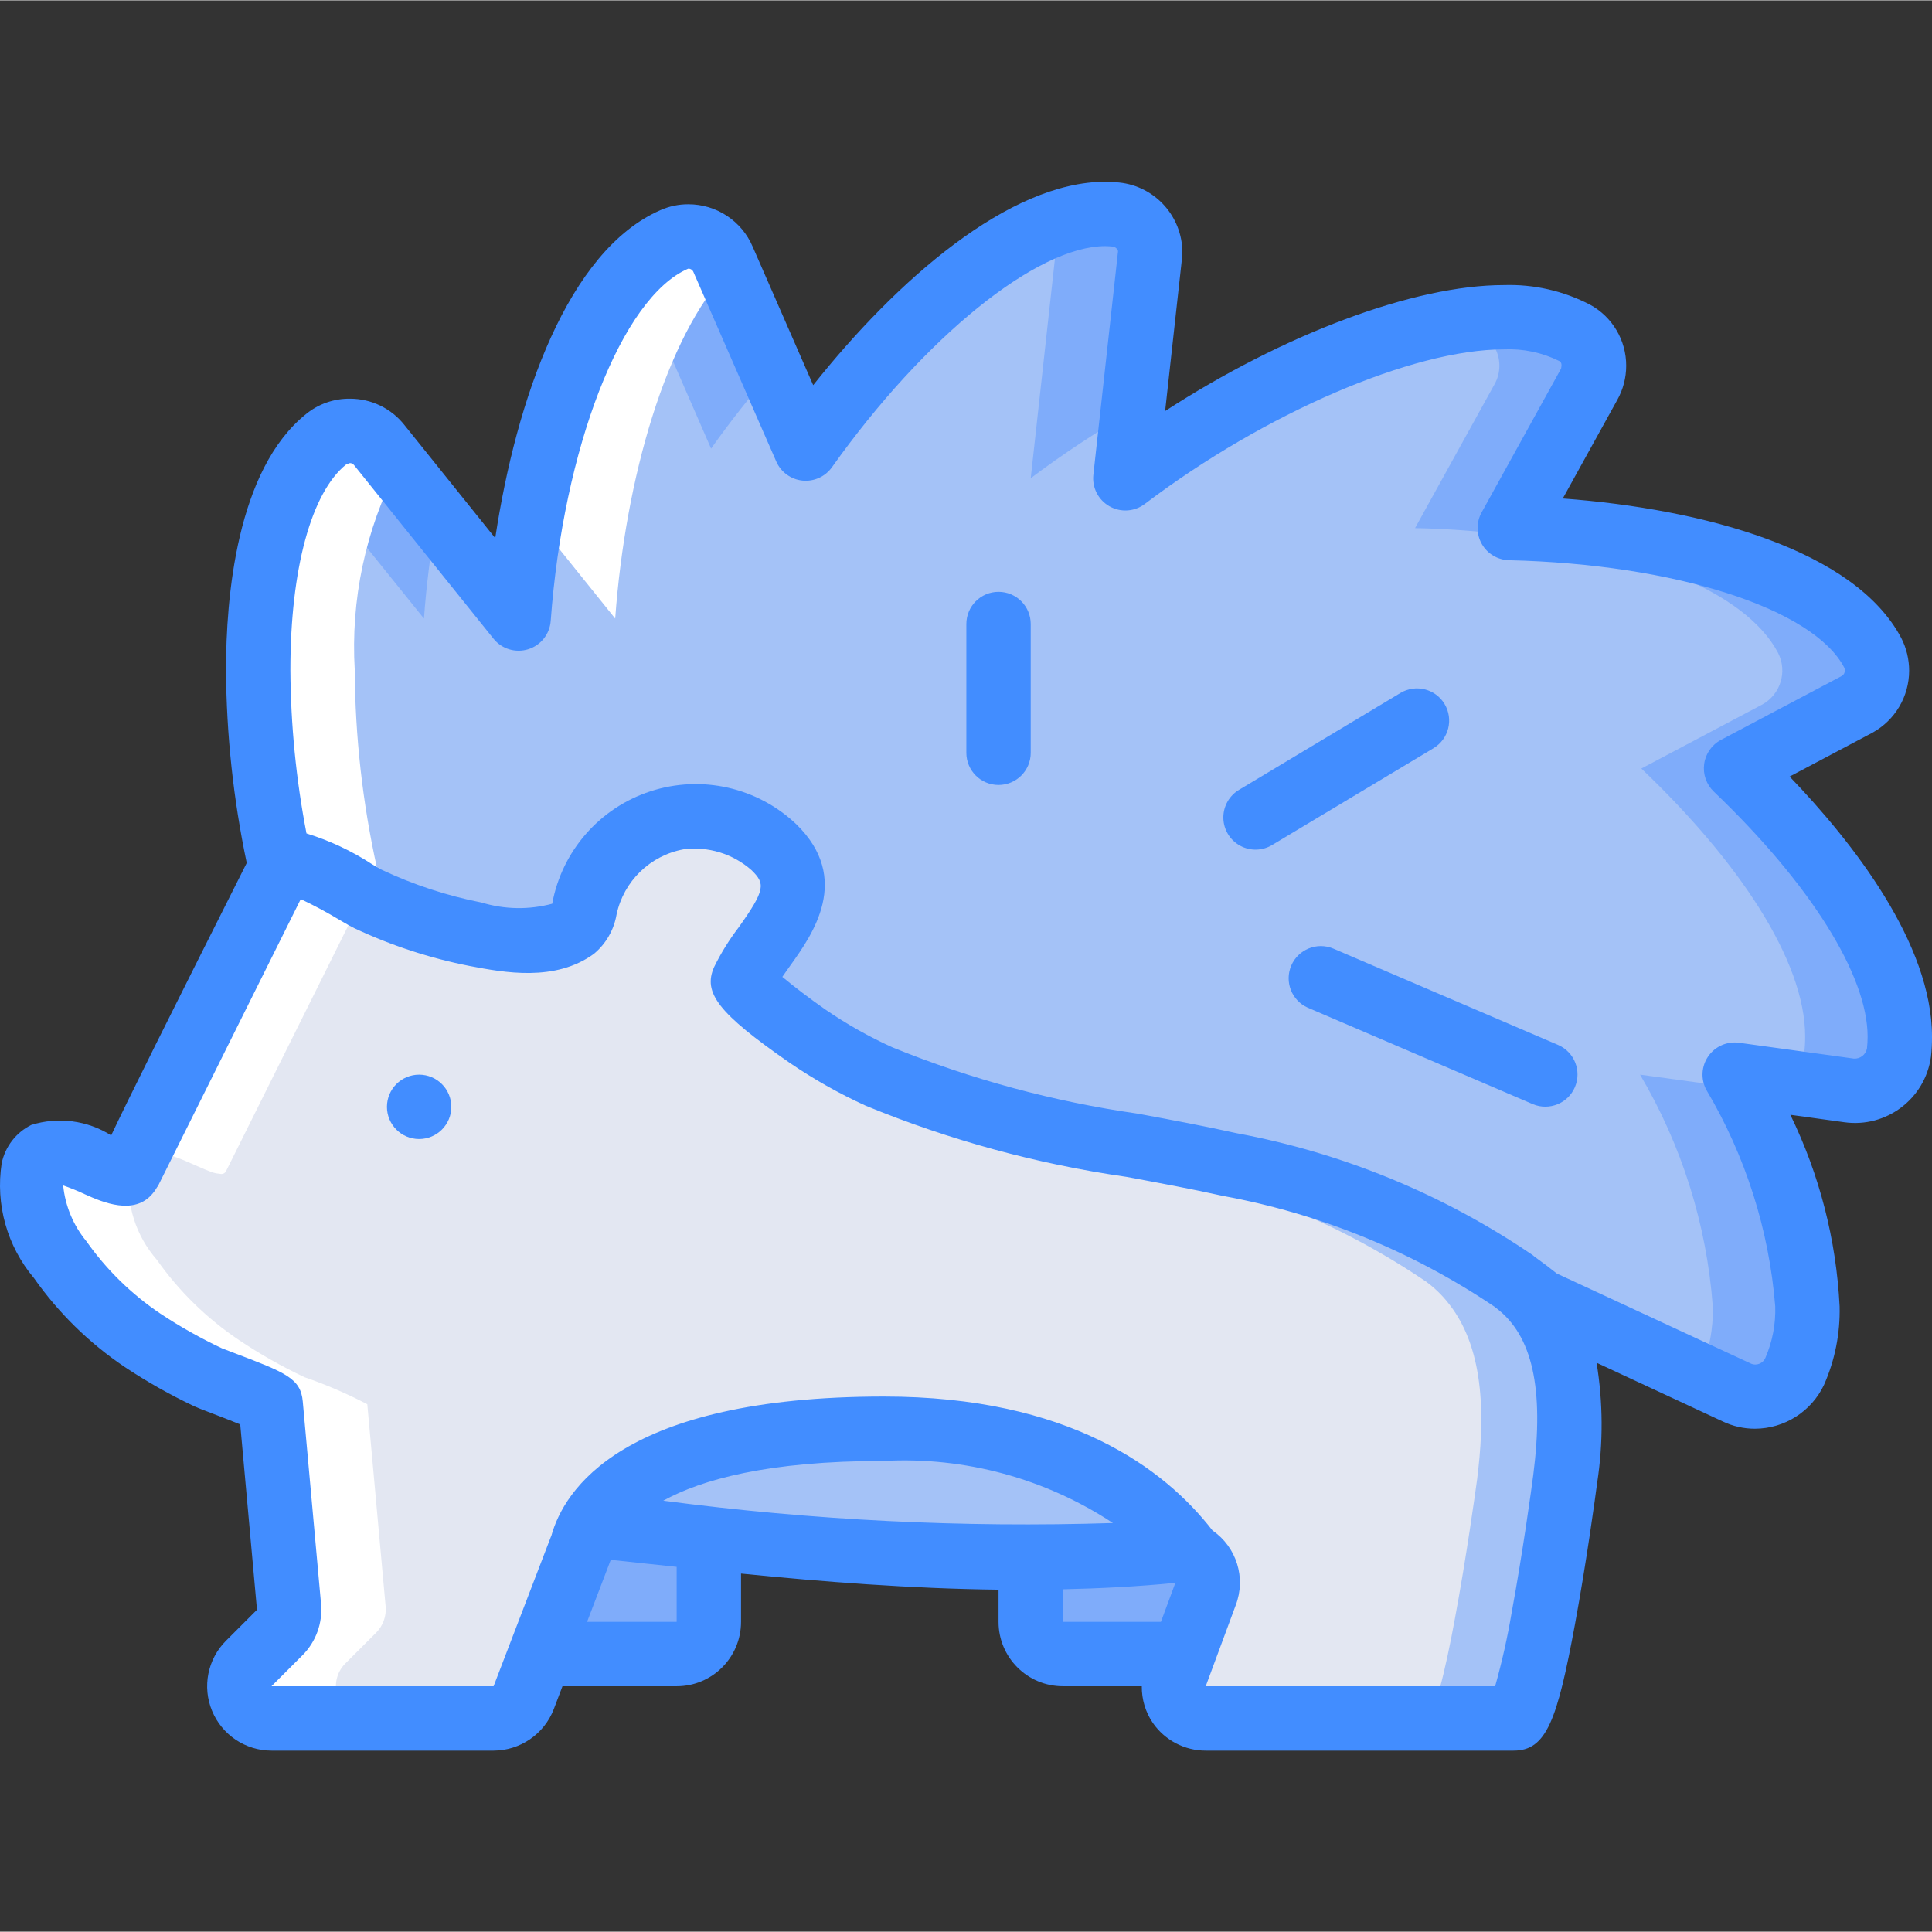 <svg height="512pt" viewBox="0 -48 512.183 512" width="512pt" xmlns="http://www.w3.org/2000/svg"><rect x="0" y="-48" width="512.183" height="512" fill="#333333" stroke="none"/><path d="m503.648 226.738c0 1.453-.086 2.906-.258 4.352-.867 5.738-5.801 9.98-11.605 9.984-.512.012-1.023-.016-1.535-.086l-16.555-2.305-13.824-1.879c.684 1.195 1.281 2.477 1.879 3.672 10.047 17.711 15.996 37.453 17.406 57.77.172 5.895-.965 11.75-3.328 17.152-1.941 4.09-6.051 6.707-10.578 6.742-1.688 0-3.348-.379-4.867-1.109l-10.152-4.695-41.73-19.371-.938.684c3.086 4.02 5.293 8.645 6.484 13.566 2.395 10.766 2.715 21.887.941 32.77-.43 3.156-2.902 20.992-5.891 36.949-2.559 13.996-5.547 26.539-7.848 26.539h-81.582c-2.801.008-5.43-1.359-7.027-3.656-1.602-2.301-1.973-5.238-.992-7.863l2.047-5.547h-31.914c-4.711 0-8.531-3.82-8.531-8.535v-16.98c-28.461-.219-56.891-1.953-85.164-5.203l-.172 1.621v20.562c0 4.715-3.82 8.535-8.531 8.535h-36.098l-4.438 11.605c-1.301 3.293-4.48 5.457-8.02 5.461h-58.883c-3.449-.016-6.551-2.105-7.859-5.301-1.309-3.195-.562-6.859 1.887-9.293l8.191-8.191c1.777-1.809 2.68-4.297 2.477-6.824l-4.863-53.676c-5.359-2.805-10.922-5.203-16.641-7.168-6.012-2.832-11.801-6.113-17.324-9.812-8.527-5.715-15.93-12.945-21.844-21.336-5.516-6.305-8.172-14.617-7.34-22.953 0-.172.086-.34.086-.512.281-1.648 1.199-3.121 2.559-4.098 6.488-4.691 21.164 7.852 23.043 4.098 0 0 39.766-79.871 40.02-80.469-3.812-17.207-5.785-34.77-5.887-52.395-1.137-18.691 2.848-37.336 11.52-53.93 1.797-2.723 3.984-5.164 6.484-7.254 1.773-1.469 4.012-2.254 6.316-2.219 3.023-.004 5.887 1.379 7.766 3.754l15.273 19.027 21.676 26.969c2.73-37.719 13.738-75.352 30.293-92.59 2.996-3.301 6.621-5.973 10.664-7.848 1.262-.57 2.629-.859 4.012-.855 4.016-.035 7.66 2.355 9.215 6.059l12.973 29.695 8.961 20.48c19.113-26.965 43.094-50.09 63.742-58.625 4.949-2.207 10.285-3.422 15.703-3.582.938 0 1.961.086 2.898.172 5.078.59 8.922 4.871 8.961 9.984 0 .426-.086.766-.086 1.109l-4.52 40.957-1.965 17.836c25.48-19.969 55.055-34.074 86.613-41.301 4.527-.891 9.125-1.348 13.738-1.367 6.477-.238 12.906 1.172 18.688 4.098 3.227 1.742 5.23 5.121 5.207 8.789-.012 1.703-.449 3.375-1.281 4.863l-21.078 38.145c43.18 1.023 85.422 12.543 96.258 33.109 2.496 4.938.648 10.961-4.18 13.652l-32.086 16.98c25.43 24.238 43.434 50.691 43.434 71.086zm0 0" fill="#7facfa"/><path d="m478.559 226.738c0 1.453-.082 2.906-.254 4.352-.949 5.695-5.832 9.895-11.605 9.984-.512.012-1.027-.016-1.535-.086l-3.414-.512-26.965-3.672c11.066 18.727 17.664 39.75 19.285 61.441.168 5.895-.969 11.75-3.328 17.152-.172.34-.34.598-.512.938l-41.73-19.371-.938.684c3.086 4.02 5.293 8.645 6.484 13.566l-30.633-14.25-.938.684c9.812 12.461 9.301 31.316 7.422 46.336-.426 3.156-2.902 20.992-5.887 36.949-2.562 13.996-5.547 26.539-7.852 26.539h-56.492c-2.801.008-5.43-1.359-7.027-3.656-1.602-2.301-1.973-5.238-.992-7.863l2.047-5.547h-31.914c-4.711 0-8.531-3.82-8.531-8.535v-16.98c-28.461-.219-56.891-1.953-85.164-5.203l-.172 1.621v.766c-8.445-.766-16.809-1.535-24.918-2.387l-.168 1.621v20.562c0 4.715-3.82 8.535-8.535 8.535h-36.094l-4.438 11.605c-1.305 3.293-4.48 5.457-8.023 5.461h-33.793c-3.449-.016-6.551-2.105-7.859-5.301-1.309-3.195-.562-6.859 1.887-9.293l8.191-8.191c1.777-1.809 2.68-4.297 2.477-6.824l-4.863-53.676c-5.359-2.805-10.922-5.203-16.641-7.168-6.012-2.832-11.801-6.113-17.324-9.812-8.527-5.715-15.93-12.945-21.844-21.336-5.516-6.305-8.172-14.617-7.34-22.953.254-.094.465-.277.598-.512l2.047-4.098c6.488-4.691 21.164 7.852 23.043 4.098 0 0 39.766-79.871 40.02-80.469-3.812-17.207-5.785-34.77-5.887-52.395-1.137-18.691 2.848-37.336 11.52-53.93l32.426 40.277c.652-9.047 1.793-18.047 3.414-26.969l21.676 26.969c2.73-37.719 13.738-75.352 30.293-92.59l20.734 47.531c5.027-7.094 10.41-13.93 16.129-20.48l8.961 20.48c19.113-26.965 43.094-50.09 63.742-58.625 1.586 1.824 2.461 4.156 2.477 6.574 0 .426-.086.766-.086 1.109l-6.484 58.793c8.641-6.492 17.676-12.449 27.051-17.836l-1.965 17.836c25.48-19.969 55.055-34.074 86.613-41.301 2.559.574 5.027 1.492 7.34 2.73 3.227 1.742 5.227 5.121 5.203 8.789-.008 1.703-.449 3.375-1.277 4.863l-21.078 38.145c8.301.164 16.59.762 24.832 1.793 33.621 4.008 62.719 14.762 71.422 31.316 2.496 4.938.652 10.961-4.18 13.652l-32.086 16.98c25.43 24.238 43.434 50.691 43.434 71.086zm0 0" fill="#a4c2f7"/><path d="m414.988 343.984c-.43 3.156-2.902 20.992-5.891 36.949-2.559 13.996-5.547 26.539-7.848 26.539h-81.582c-2.801.008-5.43-1.359-7.027-3.656-1.602-2.301-1.973-5.238-.992-7.863l2.047-5.547 5.891-15.957c1.516-4.055-.246-8.605-4.098-10.582-11.094-14.848-34.473-33.195-81.152-33.195-4.609 0-8.961.086-13.055.344-55.895 2.816-65.453 23.891-67.156 31.23 0 .086-.086.086-.086.172l-10.754 27.988-4.438 11.605c-1.301 3.293-4.48 5.457-8.02 5.461h-58.883c-3.449-.016-6.551-2.105-7.859-5.301-1.309-3.195-.562-6.859 1.887-9.293l8.191-8.191c1.777-1.809 2.68-4.297 2.477-6.824l-4.863-53.676c-5.359-2.805-10.922-5.203-16.641-7.168-6.012-2.832-11.801-6.113-17.324-9.812-8.527-5.715-15.93-12.945-21.844-21.336-5.516-6.305-8.172-14.617-7.34-22.953 0-.172.086-.34.086-.512.344-2.5 2.223-4.516 4.695-5.035 7.082-1.449 19.199 8.449 20.906 5.035l36.777-73.898c1.961-4.012 3.156-6.484 3.242-6.57 2.559-5.207 20.055 6.824 23.211 8.277 9.043 4.281 18.59 7.406 28.418 9.301.066.066.16.098.254.086 8.105 1.535 18.945 3.496 26.199-1.793 1.391-1.344 2.289-3.117 2.559-5.035 1.969-9.773 8.602-17.965 17.75-21.93 2.262-1.008 4.641-1.723 7.082-2.133 9.223-1.305 18.547 1.574 25.43 7.852 13.055 12.715-3.074 23.977-8.105 35.242-1.027 2.047 14.93 13.395 16.895 14.762 6.012 4.145 12.379 7.742 19.027 10.75 29.188 13.398 61.953 16.473 93.016 23.383 26.941 5.027 52.559 15.543 75.262 30.891 2.359 1.707 4.461 3.75 6.23 6.059 9.812 12.461 9.301 31.316 7.426 46.336zm0 0" fill="#a4c2f7"/><path d="m391.605 343.984c-.426 3.156-2.902 20.992-5.887 36.949-2.562 13.996-5.547 26.539-7.852 26.539h-58.199c-2.801.008-5.43-1.359-7.027-3.656-1.602-2.301-1.973-5.238-.992-7.863l2.047-5.547 5.891-15.957c1.516-4.055-.246-8.605-4.098-10.582-11.094-14.848-34.473-33.195-81.152-33.195-4.609 0-8.961.086-13.055.344-3.328-.258 12.883-.344 9.301-.344-67.5 0-78.422 23.723-80.215 31.574 0 .086-.086.086-.086.172l-10.75 27.988-4.438 11.605c-1.301 3.293-4.48 5.457-8.02 5.461h-55.129c-3.449-.016-6.551-2.105-7.859-5.301-1.309-3.195-.562-6.859 1.887-9.293l8.191-8.191c1.777-1.809 2.68-4.297 2.477-6.824l-4.863-53.676c-5.359-2.805-10.922-5.203-16.641-7.168-6.012-2.832-11.801-6.113-17.324-9.812-8.527-5.715-15.93-12.945-21.844-21.336-5.516-6.305-8.172-14.617-7.34-22.953 1.109.34 1.965.172 2.305-.512 0 0 .938-1.879 2.477-5.035 7.082-1.449 19.199 8.449 20.906 5.035l36.777-73.898c1.449.77 2.477-3.156 3.07-2.902 8.973 5.781 18.598 10.48 28.672 13.996 7.559 2.191 15.586 2.16 23.129-.086.066.066.16.098.254.086 8.105 1.535 18.945 3.496 26.199-1.793 1.391-1.344 2.289-3.117 2.559-5.035 1.969-9.773 8.602-17.965 17.75-21.93 3.414 1.281 27.562 3.242 30.035 5.719 13.059 12.715-3.07 23.977-8.105 35.242-1.023 2.047 14.934 13.395 16.895 14.762 6.012 4.145 12.379 7.742 19.031 10.75 22.887 10.969 47.137 18.832 72.105 23.383 26.941 5.027 52.562 15.543 75.266 30.891 2.359 1.707 4.457 3.75 6.23 6.059 9.812 12.461 9.301 31.316 7.422 46.336zm0 0" fill="#e3e7f2"/><path d="m315.488 363.867c-1.422-.723-3.023-1.02-4.609-.852-12.543 1.277-25.086 1.789-37.629 1.875-28.461-.219-56.891-1.953-85.164-5.203-8.617-.941-17.066-1.879-25.258-2.73-3.773-.441-7.359 1.738-8.703 5.289 1.789-7.852 12.711-31.574 80.211-31.574 46.68 0 70.059 18.348 81.152 33.195zm0 0" fill="#a4c2f7"/><path d="m188.086 359.688-.172 1.621v20.562c0 4.715-3.82 8.535-8.531 8.535h-36.098l10.754-27.988c0-.086.086-.086.086-.172 1.344-3.551 4.93-5.73 8.703-5.289 8.191.852 16.641 1.789 25.258 2.73zm0 0" fill="#7facfa"/><path d="m319.586 374.449-5.891 15.957h-31.914c-4.711 0-8.531-3.82-8.531-8.535v-16.98c12.543-.086 25.086-.598 37.629-1.875 1.586-.168 3.188.129 4.609.852 3.852 1.977 5.613 6.527 4.098 10.582zm0 0" fill="#7facfa"/><path d="m119.648 245.34c0 4.711-3.82 8.531-8.535 8.531-4.711 0-8.531-3.82-8.531-8.531 0-4.715 3.82-8.535 8.531-8.535 4.715 0 8.535 3.82 8.535 8.535zm0 0" fill="#428dff"/><path d="m182.453 14.598c-1.383-.004-2.75.285-4.012.855-4.043 1.875-7.668 4.547-10.664 7.848-12.484 12.973-21.805 37.598-26.797 65.078l.438.543 21.672 26.969c2.715-37.438 13.586-74.738 29.938-92.16l-1.359-3.074c-1.555-3.703-5.199-6.094-9.215-6.059zm0 0" fill="#fff"/><path d="m97.359 187.152c1.543-3.16 2.5-5.121 2.559-5.215-3.805-17.207-5.773-34.773-5.871-52.395-1.098-18.562 2.816-37.078 11.332-53.605l-4.844-6.043c-1.879-2.375-4.742-3.758-7.766-3.754-2.305-.035-4.543.75-6.316 2.219-2.5 2.09-4.688 4.531-6.484 7.254-8.672 16.594-12.656 35.238-11.52 53.93.102 17.625 2.074 35.188 5.887 52.395-.078.074-1.031 2.055-2.559 5.215-2.289 4.605-5.879 11.816-10.027 20.164-9.523 19.129-21.59 43.375-25.82 51.891.262-.324.566-.609.902-.855l.043-.043c.625-.449 1.336-.762 2.09-.922h.453c.328-.016.656-.016.98 0 .719-.02 1.441.027 2.152.137.418.078.852.18 1.262.293.699.18 1.391.355 2.109.605.543.188 1.082.383 1.637.605.555.223 1.102.434 1.648.672 2.473 1.059 4.793 2.16 6.68 2.844l.59.215c.535.172 1.094.277 1.656.312.172.039.344.062.52.078.531.02 1.023-.27 1.262-.742 0 0 15.684-31.504 27.418-55.09 4.156-8.348 7.742-15.559 10.027-20.164zm0 0" fill="#fff"/><path d="m71.777 324.188 4.863 53.676c.203 2.527-.699 5.016-2.477 6.824l-8.191 8.191c-2.449 2.434-3.195 6.098-1.887 9.293 1.309 3.195 4.41 5.285 7.859 5.301h25.602c-3.449-.016-6.555-2.105-7.859-5.301-1.309-3.195-.562-6.859 1.887-9.293l8.191-8.191c1.777-1.809 2.68-4.297 2.477-6.824l-4.867-53.676c-5.355-2.805-10.918-5.203-16.637-7.168-6.012-2.832-11.805-6.113-17.324-9.812-8.527-5.715-15.934-12.945-21.844-21.336-5.52-6.305-8.176-14.617-7.34-22.953 0-.172.086-.34.086-.512-.25.438-.719.703-1.223.691-.176-.016-.348-.039-.52-.078-.562-.035-1.117-.141-1.656-.316l-.59-.211c-1.883-.684-4.203-1.785-6.68-2.844-.547-.238-1.094-.449-1.648-.672-.555-.223-1.09-.418-1.637-.605-.719-.25-1.406-.43-2.109-.605-.418-.113-.852-.215-1.262-.293-.711-.109-1.43-.156-2.148-.137-.328-.016-.656-.016-.984 0-.145 0-.312 0-.449 0-.754.16-1.469.473-2.094.922l-.059.062c-.438.328-.824.723-1.145 1.168-.164.203-.312.418-.449.641-.418.711-.734 1.48-.949 2.277 0 .172-.086.34-.086.512-.832 8.336 1.824 16.648 7.34 22.953 5.914 8.391 13.316 15.621 21.844 21.336 5.523 3.699 11.312 6.98 17.324 9.812 5.719 1.965 11.281 4.363 16.641 7.168zm0 0" fill="#fff"/><g fill="#428dff"><path d="m496.402 146.148c5.992-3.301 9.719-9.598 9.723-16.438-.004-3.012-.719-5.984-2.094-8.668-12.328-23.332-52.215-34.184-89.727-36.984l14.445-26.129c1.543-2.758 2.359-5.867 2.363-9.027.027-6.754-3.645-12.977-9.574-16.215-7.043-3.664-14.914-5.457-22.852-5.203-23.891 0-58.402 13.039-89.805 33.398l4.473-40.508c0-.324.102-1.27.102-1.594-.047-9.531-7.262-17.496-16.742-18.484-1.188-.113-2.473-.207-3.652-.207-25.602 0-55.328 26.078-77.48 53.934l-16.035-36.695c-2.906-6.844-9.633-11.281-17.066-11.262-2.562-.012-5.094.523-7.434 1.57-24.457 10.715-38.168 49.969-43.758 86.926l-24.066-29.969c-3.488-4.426-8.816-7.004-14.453-6.988-4.246-.047-8.371 1.398-11.656 4.09-18.441 14.797-21.199 48.816-21.199 67.848.113 17.188 1.953 34.32 5.496 51.141-21.656 43.031-31.504 62.828-35.934 72.215-6.32-3.98-14.066-4.992-21.195-2.762-4.035 2.004-6.922 5.75-7.836 10.16-1.68 10.895 1.434 21.98 8.535 30.406 6.516 9.27 14.672 17.266 24.07 23.594 5.875 3.906 12.023 7.383 18.398 10.402.59.289 2.406 1.008 4.727 1.887 1.75.664 5.02 1.918 7.512 2.941l4.438 49.137-8.211 8.211c-4.879 4.879-6.34 12.219-3.695 18.594 2.641 6.379 8.859 10.535 15.762 10.539h58.879c7.059-.031 13.379-4.379 15.934-10.957l2.32-6.113h30.27c9.426 0 17.066-7.641 17.066-17.066v-12.797c21.93 2.191 44.91 3.992 68.266 4.266v8.531c0 9.426 7.641 17.066 17.066 17.066h20.914c-.043 3.477.98 6.879 2.938 9.746 3.191 4.59 8.426 7.324 14.012 7.324h81.605c8.703 0 11.562-7.953 16.281-33.488 2.953-15.965 5.426-33.918 5.887-37.543 1.617-10.543 1.562-21.273-.16-31.797l33.457 15.566c2.664 1.27 5.582 1.93 8.535 1.926 7.828-.027 14.949-4.547 18.301-11.621 2.898-6.547 4.312-13.648 4.141-20.805-.883-17.641-5.324-34.918-13.055-50.801l14.293 1.973c11.121 1.562 21.402-6.184 22.969-17.305.203-1.785.297-3.582.285-5.375 0-24.688-20.91-51.434-37.746-68.961zm-320.57 203.598c10.094-5.566 27.684-10.539 58.504-10.539 21.473-1.141 42.742 4.629 60.699 16.461-39.828 1.266-79.695-.715-119.203-5.922zm3.551 32.125h-23.75l6.281-16.441 10.461 1.117 7.008.742zm102.398-8.633c9.934-.23 19.883-.719 29.816-1.707l-3.832 10.34h-25.984zm124.699-30.371c-.438 3.488-2.852 20.977-5.734 36.547-1.105 6.582-2.57 13.102-4.379 19.523h-76.723l7.953-21.484c2.777-7.23.23-15.422-6.152-19.805-12.758-16.461-38.094-35.508-87.109-35.508-69.582 0-84.863 24.891-88.184 36.949 0 .086-.086.16-.117.246l-15.184 39.602h-58.879l8.211-8.207c3.578-3.578 5.383-8.562 4.93-13.602l-4.848-53.676c-.535-6.152-4.59-7.68-18.031-12.801-1.609-.613-2.926-1.109-3.41-1.305-5.648-2.664-11.094-5.734-16.301-9.18-7.656-5.152-14.309-11.66-19.625-19.203-3.473-4.211-5.613-9.363-6.152-14.797 2 .703 3.969 1.504 5.887 2.406 4.379 1.973 13.004 5.754 17.922-.367.402-.465.754-.969 1.047-1.508.102-.18.23-.281.332-.48l37.797-75.945c3.504 1.652 6.922 3.484 10.238 5.488 1.793 1.059 3.199 1.859 3.926 2.199 9.785 4.609 20.105 7.984 30.719 10.055 8.988 1.707 22.598 4.266 32.871-3.27 3.168-2.652 5.285-6.348 5.973-10.418 1.883-8.812 8.891-15.625 17.75-17.254 6.531-.848 13.109 1.172 18.039 5.535 3.629 3.551 3.723 5.121-3.41 15.141-2.5 3.27-4.676 6.777-6.496 10.469-3.113 6.879 1.145 12.324 19.805 25.309 6.449 4.426 13.27 8.281 20.387 11.523 22.172 9.121 45.391 15.453 69.121 18.855 8.586 1.598 17.152 3.176 25.602 5.055 25.801 4.734 50.344 14.766 72.078 29.457l.086.094.207.152c9.605 7.262 12.766 21.273 9.855 44.203zm88.633-116.129c.004 1.039-.055 2.078-.168 3.113-.312 1.668-1.836 2.832-3.523 2.688l-30.371-4.191c-3.18-.441-6.336.938-8.172 3.57-1.836 2.629-2.043 6.066-.531 8.898 10.391 17.5 16.645 37.145 18.277 57.43.145 4.641-.73 9.258-2.562 13.523-.301.789-.93 1.406-1.719 1.695-.793.293-1.668.227-2.41-.176l-51.199-23.754c-1.91-1.52-3.898-3.023-5.93-4.48-.164-.121-.293-.266-.453-.387-23.641-16.109-50.379-27.125-78.508-32.34-8.617-1.918-17.391-3.551-26.18-5.18-22.332-3.184-44.188-9.09-65.082-17.586-6.211-2.812-12.156-6.168-17.777-10.027-3.805-2.645-8.387-6.117-11.406-8.652.699-1.035 1.465-2.102 2.242-3.191 5.691-7.973 16.273-22.793 1.477-37.258-10.293-9.793-25.129-13.156-38.641-8.762-13.512 4.398-23.523 15.848-26.086 29.82-6.133 1.648-12.602 1.543-18.68-.305-9.184-1.797-18.113-4.727-26.578-8.723-.531-.254-1.402-.793-2.52-1.457-5.379-3.512-11.227-6.258-17.363-8.152-2.75-14.273-4.18-28.773-4.27-43.312 0-26.711 5.531-47.098 14.816-54.527.066-.062.902-.281.973-.344.438.004.848.211 1.109.562l36.957 46.004c2.199 2.73 5.84 3.836 9.188 2.793 3.344-1.043 5.711-4.023 5.969-7.52 3.352-45.68 18.773-85.77 36.461-93.379.621-.023 1.184.355 1.398.938l21.934 50.176c1.23 2.816 3.883 4.754 6.938 5.07 3.059.312 6.051-1.039 7.832-3.543 24.535-34.516 54.305-58.617 72.492-58.617.691 0 1.449.078 1.91.113.66.074 1.215.523 1.426 1.152 0 .145 0 .391-.051.641l-6.477 58.691c-.383 3.395 1.297 6.691 4.27 8.375 2.973 1.688 6.664 1.438 9.383-.637 31.848-24.105 70.988-40.961 95.199-40.961 5.062-.227 10.102.832 14.641 3.082.648.352.719 1.008.504 2.004l-21.078 38.152c-1.441 2.613-1.414 5.785.07 8.375 1.484 2.586 4.211 4.207 7.191 4.281 44.043 1.043 80.598 12.801 88.832 28.383.141.262.211.555.207.852.02.574-.266 1.113-.75 1.418l-32.086 16.98c-2.426 1.285-4.086 3.66-4.457 6.379-.375 2.719.582 5.453 2.57 7.344 25.516 24.398 40.762 48.656 40.762 64.957zm0 0"/><path d="m264.715 108.805c-4.711 0-8.531 3.82-8.531 8.535v34.133c0 4.715 3.82 8.535 8.531 8.535 4.715 0 8.535-3.82 8.535-8.535v-34.133c0-4.715-3.82-8.535-8.535-8.535zm0 0"/><path d="m382.961 138.543c-2.426-4.035-7.668-5.344-11.707-2.918l-42.668 25.602c-2.672 1.543-4.305 4.406-4.27 7.492.035 3.082 1.734 5.91 4.441 7.387 2.707 1.48 6.004 1.383 8.617-.254l42.668-25.598c4.039-2.43 5.344-7.672 2.918-11.711zm0 0"/><path d="m413.145 228.965-59.734-25.602c-4.312-1.777-9.254.242-11.094 4.527-1.836 4.289.109 9.258 4.371 11.156l59.73 25.602c4.316 1.777 9.258-.238 11.094-4.527 1.84-4.289-.105-9.258-4.367-11.156zm0 0"/></g></svg>